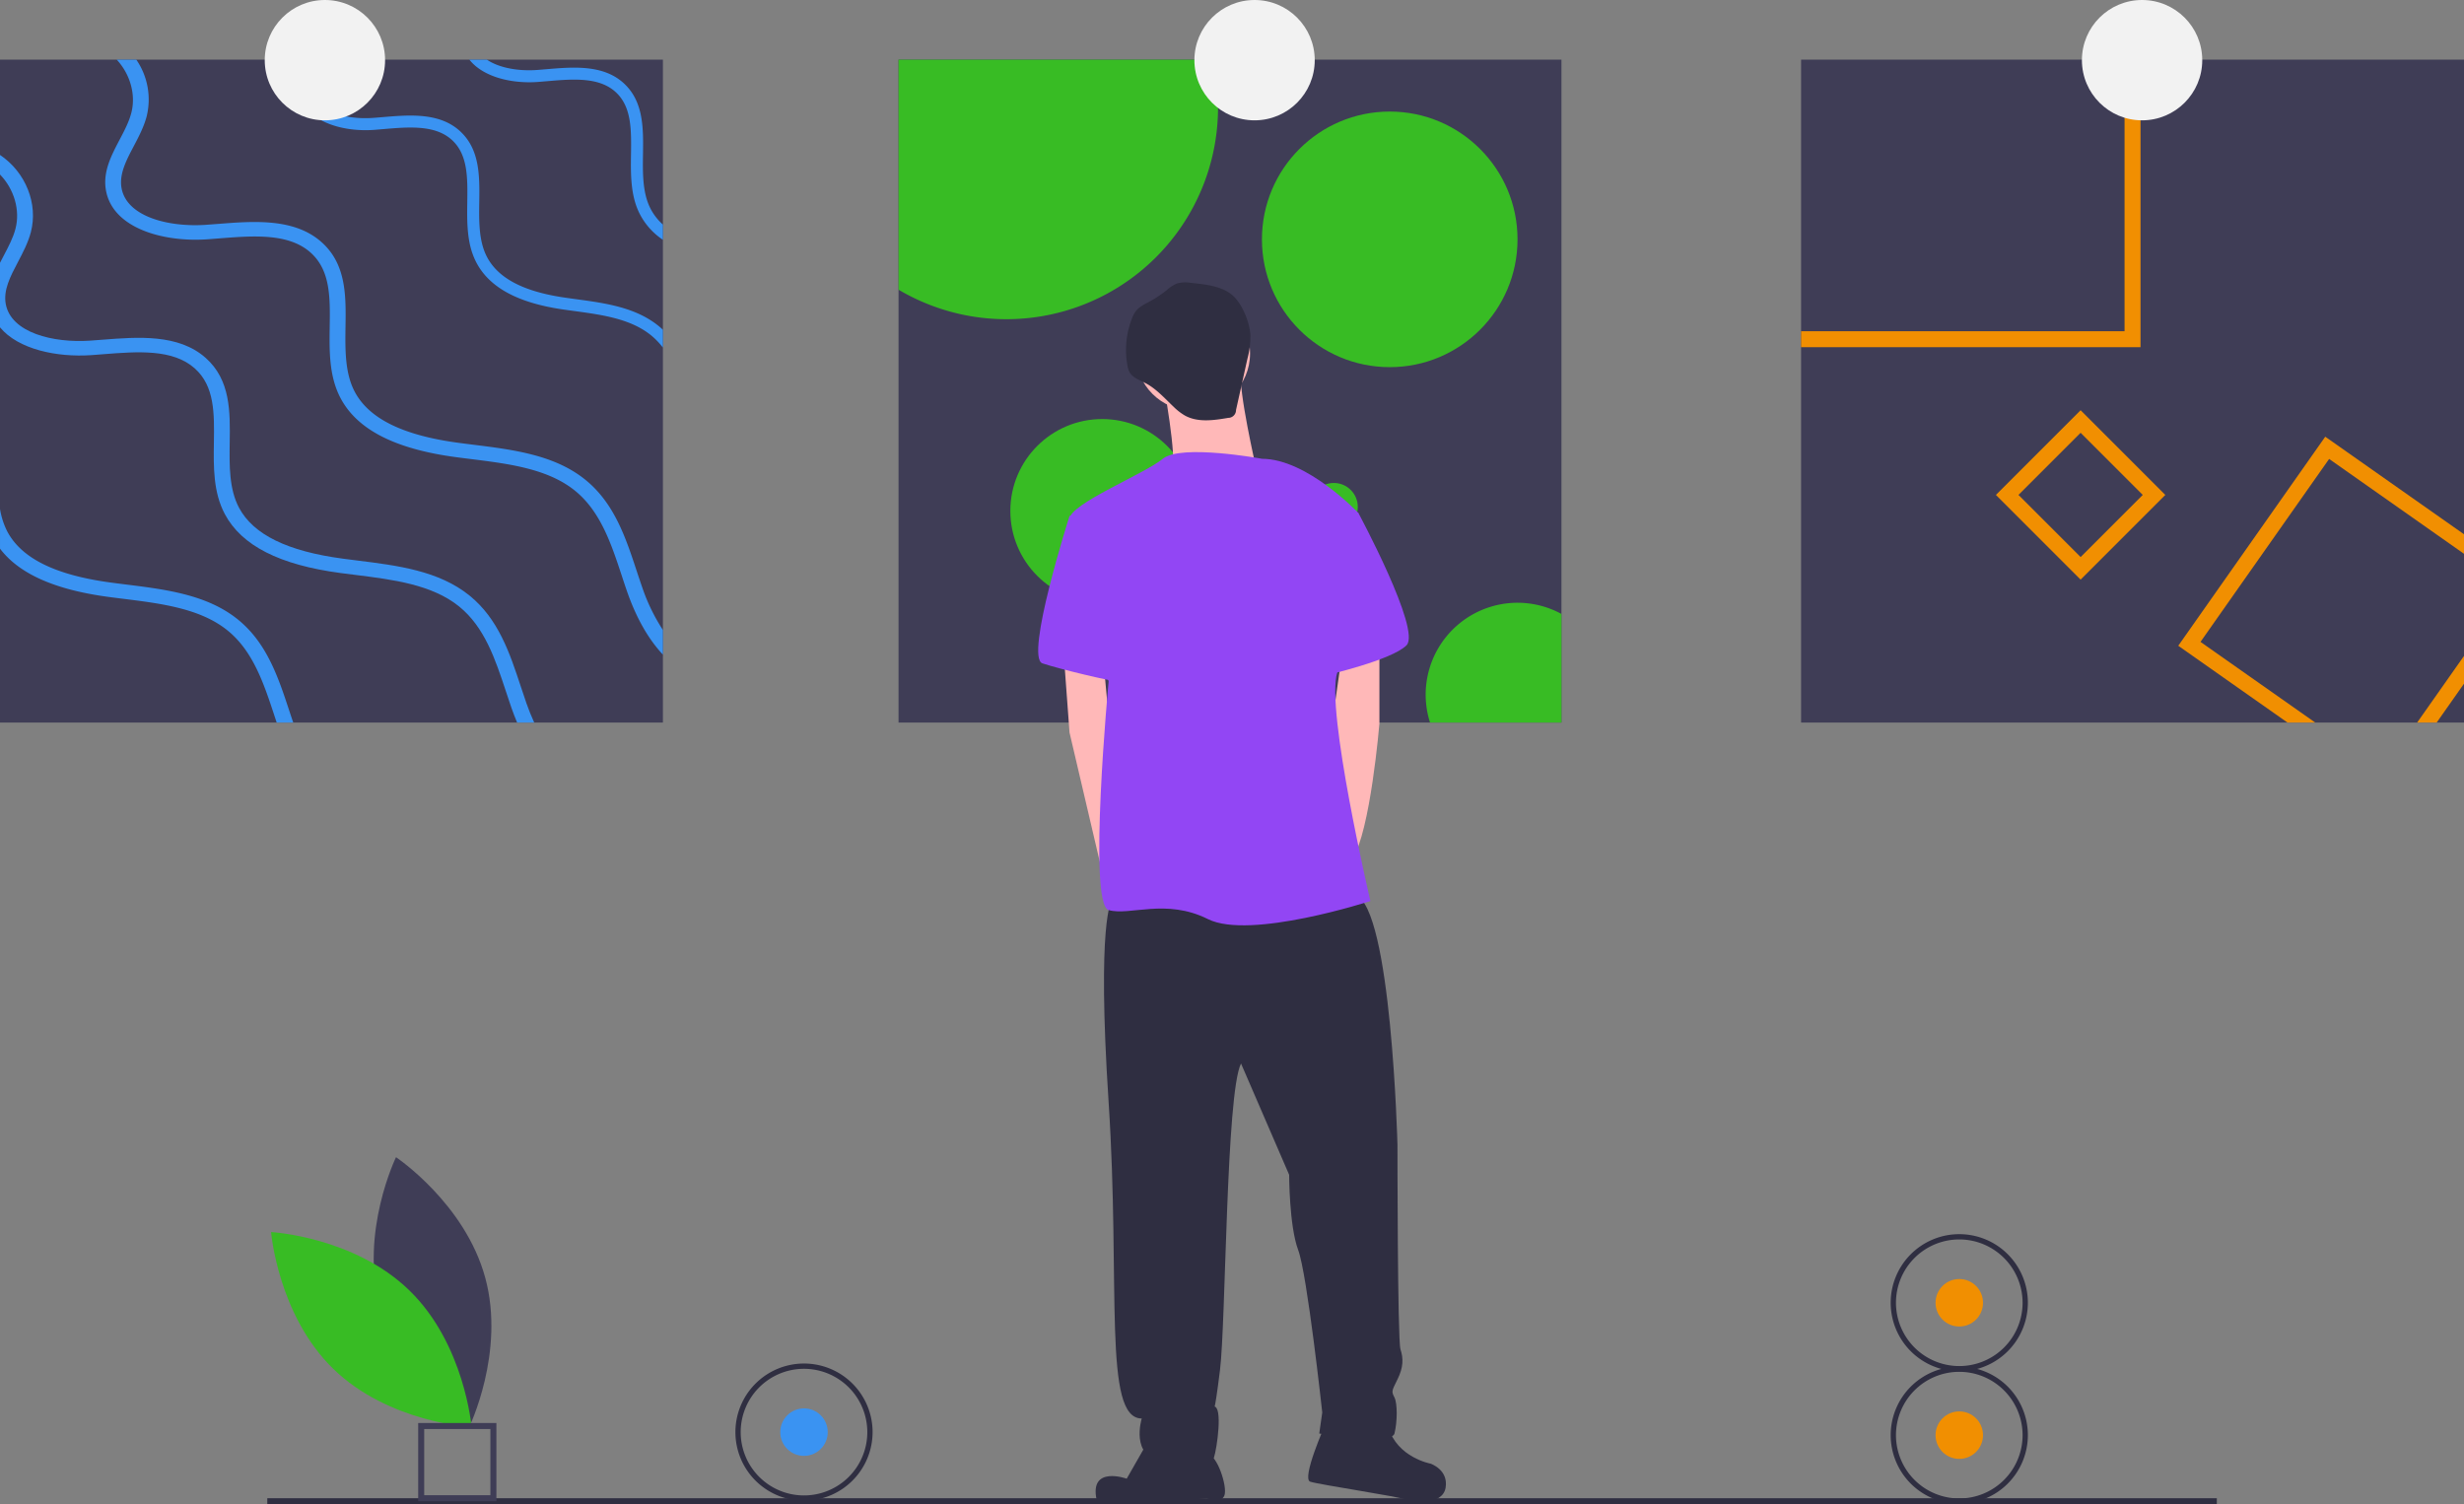 <?xml version="1.0" encoding="UTF-8"?>
<svg id="a97f4f18-b594-445c-bff7-5523e3bdff5d" width="1046" height="638.58" data-name="Layer 1" version="1.1" viewBox="0 0 1046 638.58" xmlns="http://www.w3.org/2000/svg" xmlns:cc="http://creativecommons.org/ns#" xmlns:dc="http://purl.org/dc/elements/1.1/" xmlns:rdf="http://www.w3.org/1999/02/22-rdf-syntax-ns#">
 <rect x="0" y="0" width="1046" height="638.58" fill="#808080" stroke="none"/>
 <title>ready_to_print</title>
 <path transform="translate(-77 -130.71)" d="m238.23 685.35c8.565 31.662 37.903 51.271 37.903 51.271s15.451-31.725 6.886-63.387-37.903-51.271-37.903-51.271-15.451 31.725-6.886 63.387z" fill="#3f3d56"/>
 <path transform="translate(-77 -130.71)" d="m250.82 678.55c23.503 22.879 26.374 58.049 26.374 58.049s-35.235-1.924-58.738-24.803-26.374-58.049-26.374-58.049 35.235 1.924 58.738 24.803z" fill="#38bc24"/>
 <rect x="113.47" y="636.03" width="827.6" height="2.554" fill="#2f2e41"/>
 <path transform="translate(-77 -130.71)" d="m287.73 768.01h-33.206v-33.206h33.206zm-30.652-2.554h28.098v-28.098h-28.098z" fill="#3f3d56"/>
 <rect y="25.322" width="281.42" height="281.42" fill="#3f3d56"/>
 <g fill="#3a93f2">
  <path transform="translate(-77 -130.71)" d="m358.42 226.05v6.459a29.205 29.205 0 0 1-10.036-11.376c-3.747-7.663-3.628-16.495-3.509-25.04 0.136-10.155 0.271-19.733-6.171-25.972-7.086-6.849-18.428-5.883-29.396-4.95-1.288 0.102-2.577 0.22-3.848 0.322-11.002 0.831-23.26-1.95-29.21-9.46h7.425c5.442 3.662 13.766 4.95 21.412 4.374 1.238-0.085 2.509-0.203 3.781-0.305 11.545-0.983 24.633-2.102 33.363 6.357 8.036 7.764 7.883 18.92 7.731 29.702-0.119 7.951-0.22 16.156 3.001 22.734a23.25 23.25 0 0 0 5.459 7.154z"/>
  <path transform="translate(-77 -130.71)" d="m358.42 270.72v7.561a32.155 32.155 0 0 0-4.136-4.459c-8.748-7.714-21.31-9.409-33.448-11.07-1.577-0.204-3.119-0.424-4.662-0.644-19.683-2.831-31.889-9.595-37.297-20.632-3.747-7.663-3.628-16.495-3.509-25.04 0.136-10.155 0.271-19.733-6.171-25.972-7.086-6.849-18.428-5.883-29.396-4.95-1.288 0.102-2.577 0.22-3.848 0.322-14.139 1.068-30.363-3.831-32.584-17.072-0.763-4.543 0.373-8.714 2.051-12.732h5.561c-1.865 4.035-3.255 7.934-2.594 11.884 1.678 10.104 15.275 13.732 27.193 12.833 1.238-0.085 2.509-0.203 3.781-0.305 11.545-0.983 24.633-2.102 33.363 6.357 8.036 7.764 7.883 18.92 7.731 29.702-0.119 7.951-0.22 16.156 3.001 22.734 4.611 9.426 15.546 15.258 33.448 17.835 1.526 0.22 3.068 0.441 4.611 0.644 12.884 1.746 26.226 3.56 36.144 12.291q0.382 0.331 0.763 0.712z"/>
  <path transform="translate(-77 -130.71)" d="m358.42 398.17v10.443c-6.12-6.51-11.24-15.444-15.156-26.616-0.831-2.373-1.627-4.798-2.424-7.222-4.391-13.274-8.934-26.989-19.75-35.754-11.562-9.358-28.125-11.426-44.146-13.427-2.051-0.254-4.103-0.509-6.137-0.78-25.972-3.442-42.06-11.63-49.198-25.023-4.95-9.307-4.798-20.021-4.645-30.38 0.186-12.308 0.373-23.938-8.137-31.499-9.341-8.307-24.311-7.137-38.772-6.001-1.712 0.136-3.408 0.271-5.069 0.39-18.665 1.288-40.077-4.645-42.993-20.7-1.441-7.866 2.238-14.834 5.781-21.581 2.034-3.865 3.967-7.544 4.95-11.325 2.068-7.782-0.492-16.546-6.171-22.666h8.307a29.869 29.869 0 0 1 4.391 24.124c-1.17 4.425-3.34 8.561-5.442 12.562-3.238 6.137-6.273 11.935-5.205 17.868 2.238 12.24 20.157 16.648 35.872 15.563 1.645-0.119 3.323-0.254 5.001-0.373 15.224-1.204 32.482-2.543 44.01 7.714 10.596 9.409 10.392 22.937 10.189 36.008-0.136 9.646-0.288 19.598 3.95 27.583 6.086 11.409 20.53 18.496 44.146 21.632 2 0.271 4.035 0.526 6.069 0.78 17.021 2.119 34.601 4.306 47.672 14.902 12.257 9.934 17.089 24.497 21.734 38.585 0.797 2.407 1.594 4.781 2.407 7.137a80.351 80.351 0 0 0 8.765 18.055z"/>
  <path transform="translate(-77 -130.71)" d="m77 269.67c7.731 9.358 24.124 12.816 38.822 11.799 1.661-0.119 3.357-0.254 5.069-0.39 14.461-1.136 29.43-2.306 38.772 6.001 8.51 7.561 8.324 19.191 8.137 31.499-0.153 10.358-0.305 21.073 4.645 30.38 7.137 13.393 23.226 21.581 49.198 25.023 2.034 0.271 4.086 0.526 6.137 0.78 16.021 2 32.584 4.069 44.146 13.427 10.816 8.765 15.359 22.48 19.75 35.754 0.797 2.424 1.594 4.849 2.424 7.222 0.763 2.187 1.577 4.272 2.424 6.29h7.256c-1.272-2.763-2.357-5.527-3.289-8.171-0.814-2.357-1.611-4.73-2.407-7.137-4.645-14.088-9.477-28.651-21.734-38.585-13.071-10.596-30.651-12.783-47.672-14.902-2.034-0.254-4.069-0.509-6.069-0.78-23.616-3.136-38.059-10.223-44.146-21.632-4.238-7.985-4.086-17.936-3.95-27.583 0.203-13.071 0.407-26.599-10.189-36.008-11.528-10.257-28.786-8.917-44.01-7.714-1.678 0.119-3.357 0.254-5.001 0.373-15.715 1.085-33.635-3.323-35.873-15.563-1.068-5.934 1.967-11.731 5.205-17.868 2.102-4.001 4.272-8.137 5.442-12.562 3.187-12.104-2.187-25.514-13.088-32.838v8.307c5.95 6.137 8.663 15.105 6.561 23.073-0.983 3.78-2.916 7.459-4.95 11.325-0.542 1.034-1.085 2.051-1.611 3.102z"/>
  <path transform="translate(-77 -130.71)" d="m201.49 437.45h-7.035c-0.373-1.102-0.729-2.221-1.102-3.34-4.391-13.274-8.934-26.989-19.75-35.754-11.562-9.358-28.125-11.426-44.146-13.427-2.051-0.254-4.103-0.509-6.137-0.78-22.92-3.035-38.161-9.782-46.316-20.53v-16.868a31.994 31.994 0 0 0 3.136 9.663c6.086 11.409 20.53 18.496 44.146 21.632 2 0.271 4.035 0.526 6.069 0.78 17.021 2.119 34.601 4.306 47.672 14.902 12.257 9.934 17.089 24.497 21.734 38.585 0.576 1.729 1.136 3.442 1.729 5.137z"/>
 </g>
 <rect x="381.44" y="25.322" width="281.42" height="281.42" fill="#3f3d56"/>
 <g fill="#38bc24">
  <path transform="translate(-77 -130.71)" d="m594.07 176.37a89.858 89.858 0 0 1-135.62 77.323v-97.666h133.3a89.308 89.308 0 0 1 2.323 20.344z"/>
  <circle cx="589.96" cy="101.61" r="54.25"/>
  <circle cx="467.9" cy="216.89" r="38.992"/>
  <path transform="translate(-77 -130.71)" d="m739.86 391.34v46.112h-55.792a38.995 38.995 0 0 1 55.792-46.112z"/>
  <circle cx="566.23" cy="215.2" r="10.172"/>
 </g>
 <rect x="764.58" y="25.322" width="281.42" height="281.42" fill="#3f3d56"/>
 <g fill="#f18f01">
  <path transform="translate(-77 -130.71)" d="m978.9 156.03v115.28h-137.32v6.781h144.1v-122.06z"/>
  <path transform="translate(-77 -130.71)" d="m1111.4 437.45 11.647-16.563v-11.782l-19.937 28.345zm-47.299-121.35-62.404 88.749 46.367 32.601h11.782l-48.706-34.245 54.606-77.662 57.301 40.297v-8.29z"/>
  <path transform="translate(-77 -130.71)" d="m960.25 304.86-35.957 35.957 35.957 35.957 35.957-35.957zm-26.379 35.957 26.379-26.379 26.379 26.379-26.379 26.379z"/>
 </g>
 <g fill="#f2f2f2">
  <circle cx="137.93" cy="25.543" r="25.543"/>
  <circle cx="532.58" cy="25.543" r="25.543"/>
  <circle cx="909.34" cy="25.543" r="25.543"/>
 </g>
 <g fill="#ffb8b8">
  <circle cx="506.4" cy="150.07" r="24.266"/>
  <path transform="translate(-77 -130.71)" d="m570.63 292.27s6.386 33.206 3.832 39.592 35.761-2.554 35.761-2.554-7.663-33.206-6.386-40.869-33.206 3.832-33.206 3.832z"/>
  <polygon points="451.48 276.51 454.03 310.99 466.71 365.15 470.64 379.96 477.02 356.97 470.64 304.6 468.47 281.03"/>
  <path transform="translate(-77 -130.71)" d="m662.58 402.11v35.761s-3.832 45.978-11.495 57.473-10.217-45.978-10.217-45.978l6.005-42.147z"/>
 </g>
 <g fill="#2f2e41">
  <path transform="translate(-77 -130.71)" d="m548.91 513.22s-6.386 7.663-1.277 85.57-2.554 134.1 14.049 134.1c0 0-5.109 16.603 8.94 17.88s20.435 2.554 21.712-1.277 3.832-21.712 0-21.712c0 0 0 5.109 2.554-15.326s2.554-117.5 8.94-130.27l20.435 47.255s0 21.712 3.832 31.929 10.217 68.967 10.217 68.967l-1.277 8.94s30.652 5.109 31.929 0 1.277-12.772 0-15.326-1.277-2.554 1.277-7.663 2.554-8.94 1.277-12.772-1.277-86.847-1.277-86.847-2.554-100.9-17.88-106-103.45 2.554-103.45 2.554z"/>
  <path transform="translate(-77 -130.71)" d="m565.52 740.56-10.217 17.88s-15.965-5.747-12.772 8.94c27.459 1.916 46.617-0.639 46.617-0.639s6.386 2.554 7.663-1.277-3.193-17.242-7.024-17.242-24.266-7.663-24.266-7.663z"/>
  <path transform="translate(-77 -130.71)" d="m639.59 735.45s-10.217 22.989-6.386 24.266 38.315 6.386 40.869 7.663 15.326 2.554 16.603-5.109-6.386-10.217-6.386-10.217-14.049-2.554-17.88-15.326-26.821-1.277-26.821-1.277z"/>
 </g>
 <g fill="#9246f4">
  <path transform="translate(-77 -130.71)" d="m612.77 325.48s-34.484-6.386-42.147 0-39.592 19.158-39.592 25.543 16.603 68.967 16.603 68.967-8.94 94.51 0 97.065 24.266-5.109 42.147 3.832 68.967-7.663 68.967-7.663-19.158-81.739-14.049-97.065 8.94-67.69 8.94-67.69-21.712-22.989-40.869-22.989z"/>
  <path transform="translate(-77 -130.71)" d="m539.97 347.19-8.94 2.554s-19.158 60.027-11.495 62.581 29.375 7.663 31.929 7.663-11.494-72.799-11.494-72.799z"/>
  <path transform="translate(-77 -130.71)" d="m633.21 340.8 20.435 7.663s26.821 49.81 20.435 56.195-34.484 12.772-34.484 12.772z"/>
 </g>
 <path transform="translate(-77 -130.71)" d="m582.66 250.8a13.716 13.716 0 0 0-6.07 0.268 15.828 15.828 0 0 0-4.314 2.83 50.492 50.492 0 0 1-7.376 4.887c-2.07 1.123-4.294 2.163-5.739 4.023a12.211 12.211 0 0 0-1.62 3.066 36.74 36.74 0 0 0-1.932 19.996 9.191 9.191 0 0 0 0.851 2.746c1.327 2.446 4.259 3.409 6.729 4.691 4.689 2.434 8.243 6.533 12.089 10.155a23.634 23.634 0 0 0 4.777 3.681c5.487 2.991 12.193 2.016 18.352 0.958a3.307 3.307 0 0 0 3.301-3.339l4.862-21.866a35.673 35.673 0 0 0 1.246-9.944c-0.339-5.308-3.213-12.661-7.108-16.431-4.539-4.393-12.114-5.092-18.047-5.72z" fill="#2f2e41"/>
 <circle cx="341.31" cy="607.97" r="10.079" fill="#3a93f2"/>
 <path transform="translate(-77 -130.71)" d="m418.31 767.79a29.116 29.116 0 1 1 29.116-29.116 29.149 29.149 0 0 1-29.116 29.116zm0-55.992a26.876 26.876 0 1 0 26.876 26.876 26.907 26.907 0 0 0-26.876-26.876z" fill="#2f2e41"/>
 <circle cx="831.74" cy="609.25" r="10.079" fill="#f18f01"/>
 <path transform="translate(-77 -130.71)" d="m908.74 769.07a29.116 29.116 0 1 1 29.116-29.116 29.149 29.149 0 0 1-29.116 29.116zm0-55.992a26.876 26.876 0 1 0 26.876 26.876 26.907 26.907 0 0 0-26.876-26.876z" fill="#2f2e41"/>
 <circle cx="831.74" cy="553.05" r="10.079" fill="#f18f01"/>
 <path transform="translate(-77 -130.71)" d="m908.74 712.87a29.116 29.116 0 1 1 29.116-29.116 29.149 29.149 0 0 1-29.116 29.116zm0-55.992a26.876 26.876 0 1 0 26.876 26.876 26.907 26.907 0 0 0-26.876-26.876z" fill="#2f2e41"/>
</svg>
